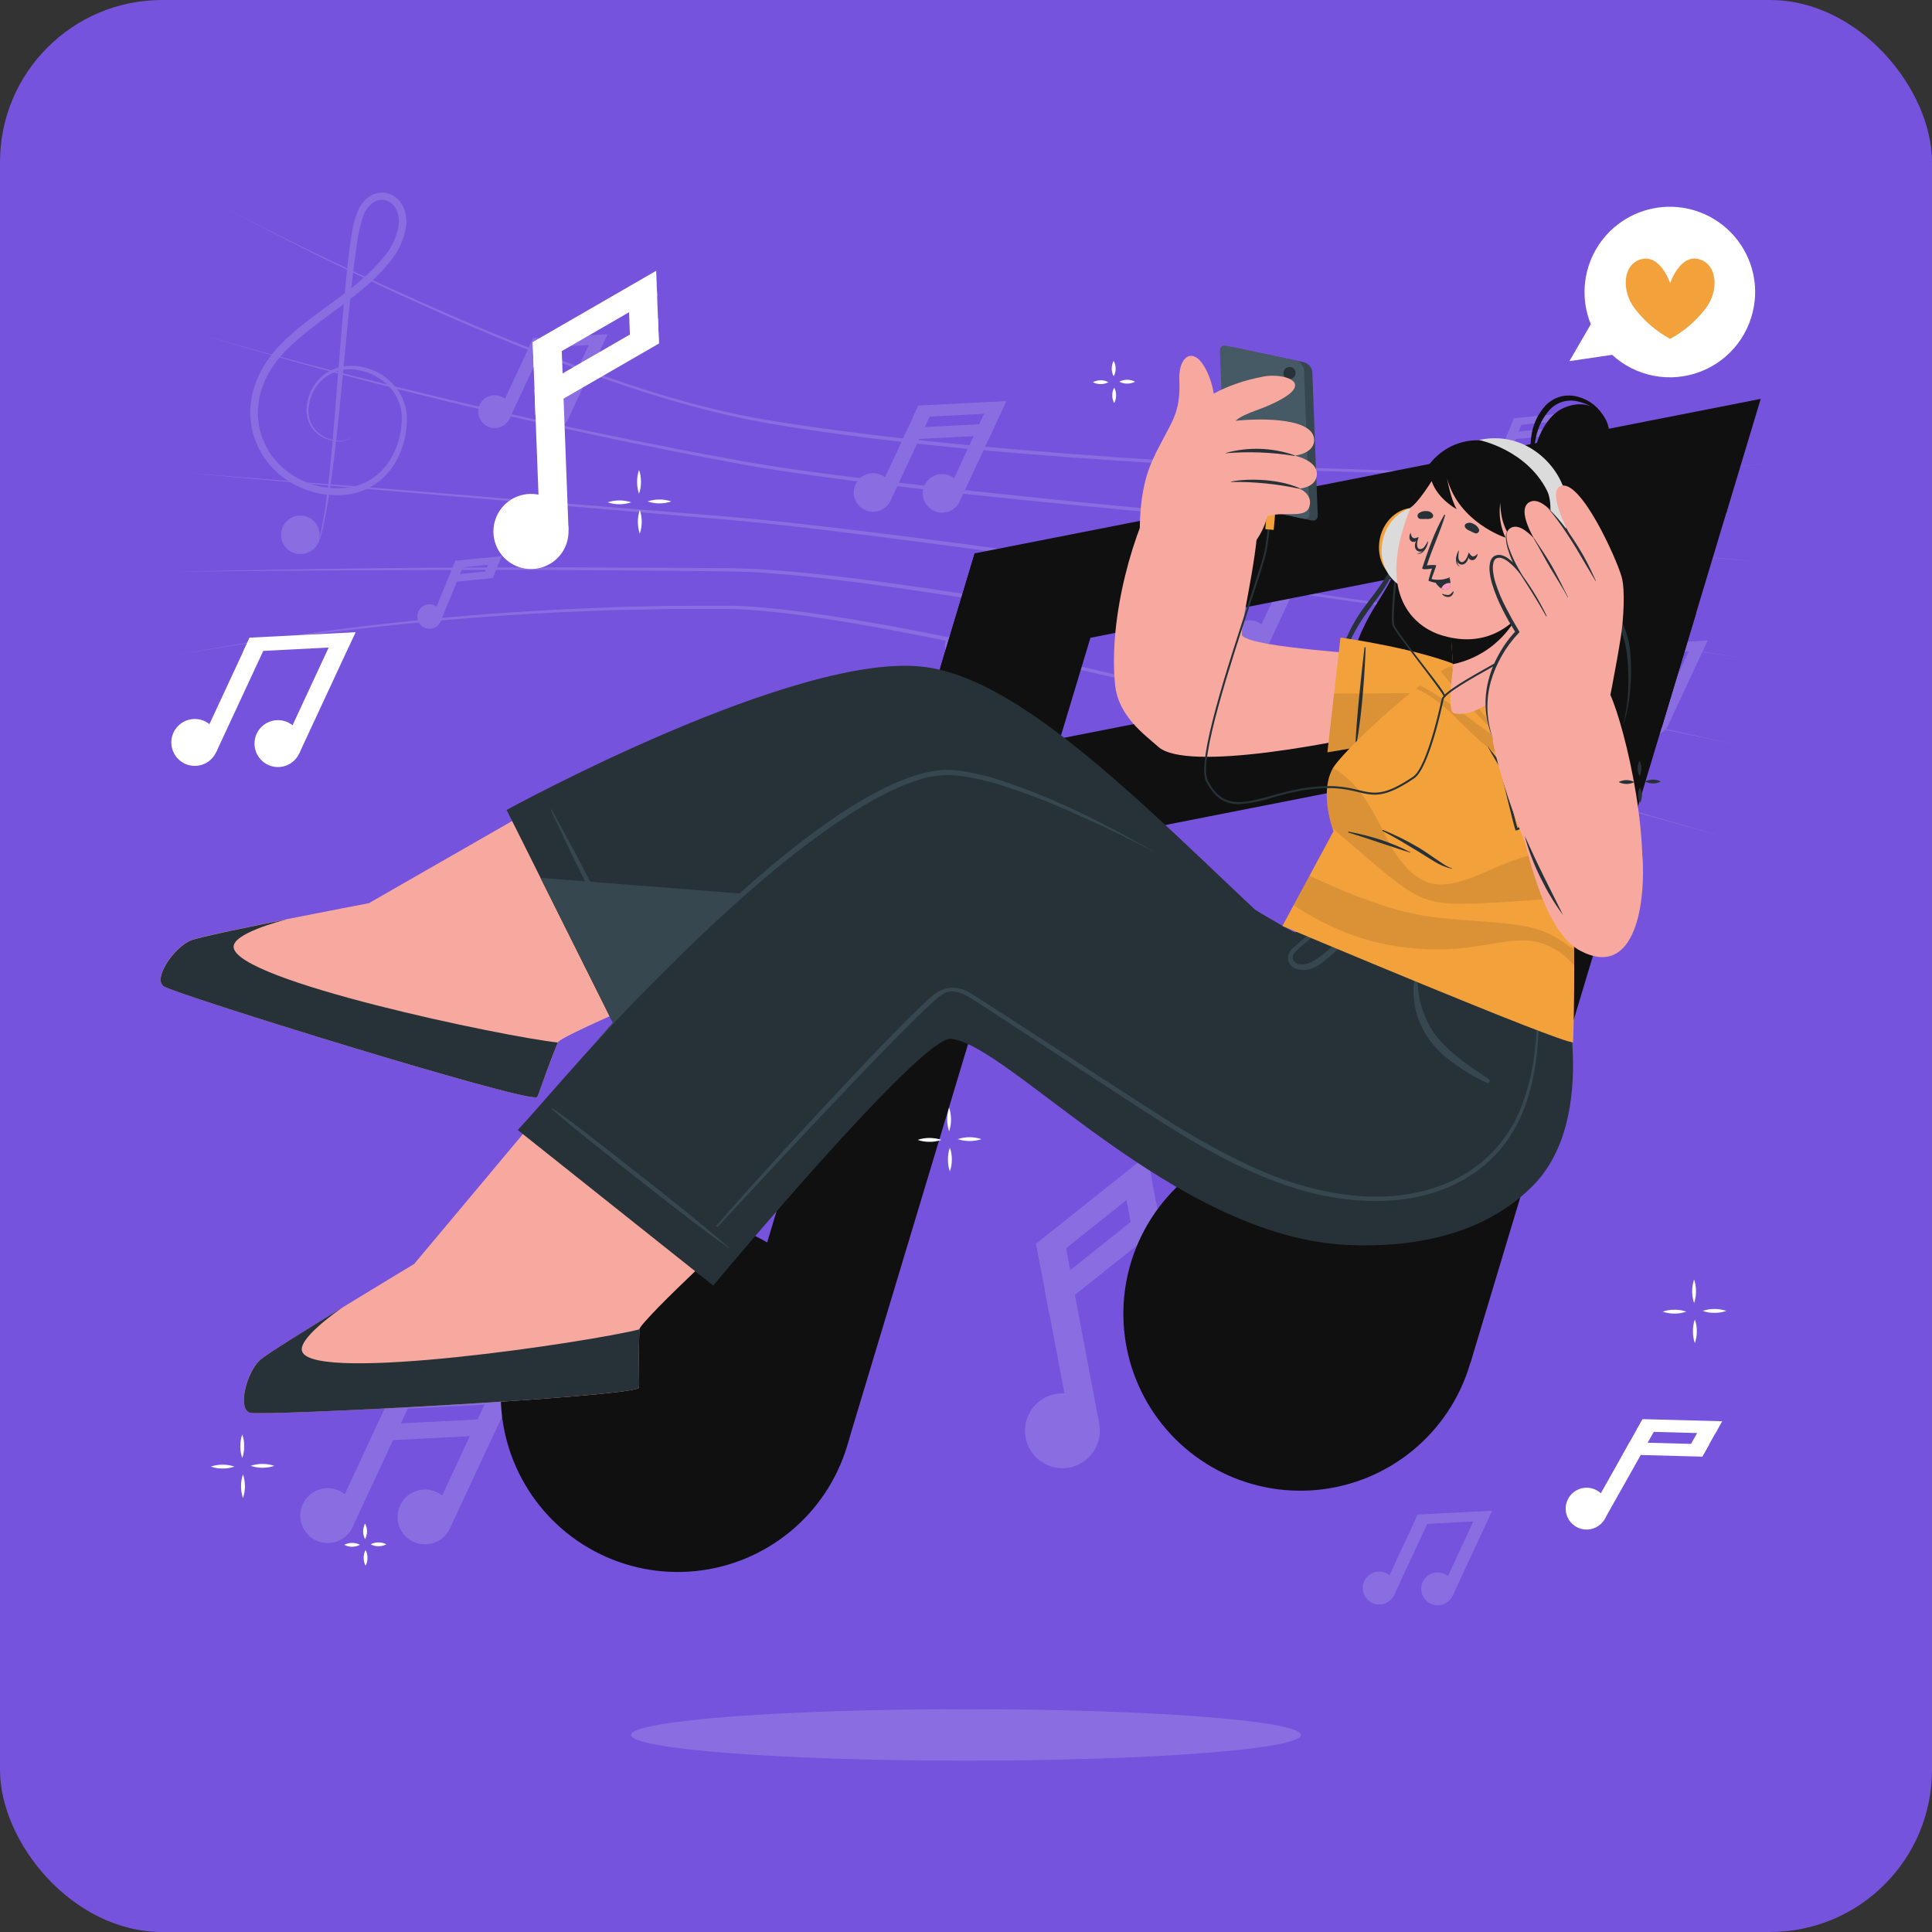 <svg width="298" height="298" viewBox="0 0 298 298" fill="none" xmlns="http://www.w3.org/2000/svg">
<rect x="0" y="0" width="298" height="298" fill="#333333" stroke="none"/>
<g clip-path="url(#clip0_0_536)">
<rect width="298" height="298" rx="25" fill="#7653DC"/>
<path d="M25.139 101.445C45.222 97.55 65.554 95.075 85.985 94.037C88.542 93.9 91.093 93.81 93.65 93.697C96.206 93.584 98.763 93.566 101.314 93.495C103.865 93.423 106.428 93.453 108.985 93.435C110.266 93.435 111.541 93.435 112.823 93.435C114.104 93.435 115.392 93.524 116.667 93.626C121.775 94.025 126.847 94.77 131.889 95.61C136.931 96.451 141.961 97.398 146.968 98.435C166.993 102.607 186.84 107.56 206.627 112.704C216.513 115.29 226.387 117.94 236.248 120.654C246.11 123.368 255.942 126.165 265.744 129.046C255.906 126.265 246.049 123.559 236.171 120.928C226.293 118.298 216.412 115.684 206.526 113.085C186.727 108.007 166.88 103.108 146.854 99.013C141.848 98.006 136.836 97.011 131.799 96.165C126.763 95.318 121.709 94.549 116.625 94.138C115.358 94.031 114.088 93.963 112.817 93.936C111.541 93.936 110.26 93.936 108.985 93.936C106.434 93.936 103.877 93.894 101.326 93.971C98.775 94.049 96.218 94.043 93.661 94.144C91.105 94.246 88.56 94.329 86.009 94.454C75.801 94.963 65.62 95.807 55.464 96.987C45.296 98.125 35.164 99.532 25.139 101.445Z" fill="#8A6DE1"/>
<path d="M26.772 88.208C36.904 87.952 47.036 87.785 57.168 87.654C67.3 87.523 77.432 87.517 87.564 87.517L102.768 87.57L110.367 87.624C111.637 87.624 112.9 87.624 114.17 87.678C115.439 87.731 116.709 87.755 117.972 87.85C123.038 88.184 128.104 88.738 133.111 89.388C138.117 90.038 143.159 90.741 148.166 91.534C168.185 94.698 188.098 98.471 207.992 102.363C217.925 104.326 227.859 106.336 237.792 108.395C247.725 110.453 257.633 112.582 267.515 114.784C257.581 112.698 247.648 110.661 237.715 108.675C227.781 106.688 217.848 104.713 207.915 102.75C188.02 98.936 168.072 95.217 148.07 92.124C143.07 91.343 138.057 90.604 133.039 89.942C128.021 89.281 122.985 88.715 117.942 88.363C116.679 88.262 115.421 88.22 114.158 88.178C112.894 88.136 111.625 88.136 110.361 88.113L102.762 88.029L87.564 87.928C77.432 87.892 67.3 87.904 57.168 87.964C47.036 87.993 36.904 88.059 26.772 88.208Z" fill="#8A6DE1"/>
<path d="M28.662 72.939L58.855 75.323L89.036 77.796L104.127 79.03C109.157 79.447 114.194 79.816 119.218 80.347C121.733 80.573 124.236 80.901 126.745 81.175C129.255 81.449 131.764 81.771 134.267 82.069C139.277 82.685 144.284 83.325 149.286 83.988C169.3 86.676 189.284 89.561 209.262 92.481L239.216 96.921L269.148 101.535L209.196 92.857C189.212 90.002 169.222 87.183 149.203 84.561C139.202 83.243 129.189 81.92 119.158 80.841C114.146 80.299 109.11 79.906 104.085 79.471L88.995 78.183L58.825 75.609L28.662 72.939Z" fill="#8A6DE1"/>
<path d="M31.29 51.685C40.999 54.534 50.791 57.091 60.607 59.523C70.423 61.954 80.275 64.29 90.175 66.365L97.601 67.902L105.045 69.368C107.524 69.863 110.016 70.292 112.501 70.763C114.986 71.234 117.478 71.657 119.975 72.033C129.97 73.534 140.03 74.637 150.085 75.734C170.2 77.915 190.35 79.763 210.507 81.533L240.748 84.084L271.001 86.569L240.724 84.37C230.64 83.575 220.556 82.759 210.471 81.92C190.309 80.222 170.152 78.434 150.025 76.318C144.991 75.785 139.963 75.207 134.94 74.583C129.916 73.987 124.898 73.308 119.897 72.533C117.394 72.152 114.897 71.711 112.412 71.234C109.926 70.757 107.435 70.322 104.956 69.815L97.517 68.325L90.085 66.752C70.328 62.479 50.66 57.538 31.29 51.685Z" fill="#8A6DE1"/>
<path d="M33.775 31.588C42.87 36.356 52.096 40.836 61.454 45.028C70.787 49.271 80.24 53.276 89.865 56.805C99.49 60.333 109.318 63.361 119.444 64.97C129.57 66.579 139.756 67.747 149.96 68.719C170.382 70.614 190.845 71.864 211.348 72.468C216.473 72.658 221.599 72.712 226.724 72.819L234.419 72.861H238.263L242.107 72.825C252.364 72.742 262.627 72.509 272.837 71.478C262.639 72.605 252.37 72.933 242.113 73.111L238.269 73.171H234.419H226.724C221.593 73.082 216.461 73.04 211.336 72.873C190.821 72.325 170.337 71.133 149.882 69.297C139.667 68.29 129.463 67.145 119.337 65.441C109.211 63.736 99.329 60.673 89.704 57.156C70.489 50.004 51.9 41.202 33.775 31.588Z" fill="#8A6DE1"/>
<path d="M137.354 77.236C137.103 77.767 136.701 78.212 136.198 78.515C135.695 78.819 135.114 78.966 134.527 78.94C133.94 78.914 133.374 78.716 132.9 78.369C132.426 78.022 132.065 77.543 131.863 76.992C131.66 76.441 131.625 75.842 131.761 75.27C131.898 74.699 132.2 74.181 132.63 73.781C133.06 73.381 133.599 73.117 134.179 73.022C134.758 72.928 135.353 73.006 135.888 73.248C136.248 73.411 136.572 73.644 136.842 73.934C137.111 74.224 137.32 74.564 137.456 74.935C137.593 75.306 137.654 75.701 137.636 76.096C137.619 76.49 137.523 76.878 137.354 77.236Z" fill="#8A6DE1"/>
<path d="M143.745 63.519L141.664 62.55L135.291 76.236L137.372 77.204L143.745 63.519Z" fill="#8A6DE1"/>
<path d="M148.005 77.379C147.753 77.91 147.35 78.354 146.846 78.657C146.342 78.959 145.76 79.106 145.173 79.079C144.587 79.051 144.021 78.851 143.547 78.503C143.074 78.155 142.714 77.675 142.512 77.123C142.311 76.571 142.277 75.972 142.416 75.401C142.554 74.83 142.858 74.312 143.29 73.913C143.721 73.514 144.261 73.252 144.841 73.159C145.421 73.067 146.016 73.147 146.55 73.391C146.91 73.555 147.233 73.789 147.501 74.079C147.769 74.369 147.976 74.71 148.112 75.081C148.247 75.452 148.307 75.846 148.289 76.24C148.27 76.635 148.174 77.022 148.005 77.379Z" fill="#8A6DE1"/>
<path d="M154.394 63.662L152.314 62.694L145.941 76.379L148.021 77.348L154.394 63.662Z" fill="#8A6DE1"/>
<path d="M154.382 63.694L140.805 64.38L141.657 62.55L155.234 61.865L154.382 63.694Z" fill="#8A6DE1"/>
<path d="M152.773 67.139L139.202 67.831L140.054 66.001L153.625 65.31L152.773 67.139Z" fill="#8A6DE1"/>
<path d="M54.385 235.557C54.032 236.316 53.462 236.953 52.747 237.388C52.032 237.823 51.203 238.036 50.367 238C49.531 237.965 48.724 237.682 48.049 237.187C47.373 236.693 46.859 236.009 46.573 235.223C46.286 234.437 46.239 233.583 46.437 232.77C46.635 231.956 47.071 231.22 47.687 230.654C48.304 230.089 49.075 229.718 49.902 229.591C50.729 229.463 51.576 229.583 52.335 229.937C53.349 230.413 54.135 231.271 54.519 232.324C54.903 233.377 54.855 234.539 54.385 235.557Z" fill="#8A6DE1"/>
<path d="M63.372 216.234L60.444 214.87L51.467 234.147L54.395 235.511L63.372 216.234Z" fill="#8A6DE1"/>
<path d="M69.392 235.76C69.039 236.519 68.469 237.156 67.754 237.591C67.039 238.026 66.211 238.239 65.374 238.203C64.538 238.167 63.731 237.884 63.056 237.39C62.38 236.895 61.867 236.212 61.58 235.425C61.293 234.639 61.246 233.785 61.444 232.972C61.643 232.159 62.078 231.423 62.695 230.857C63.312 230.291 64.082 229.921 64.909 229.793C65.737 229.666 66.583 229.786 67.342 230.139C68.359 230.613 69.146 231.471 69.531 232.525C69.915 233.579 69.865 234.742 69.392 235.76Z" fill="#8A6DE1"/>
<path d="M78.392 216.437L75.464 215.074L66.487 234.351L69.415 235.715L78.392 216.437Z" fill="#8A6DE1"/>
<path d="M78.374 216.479L59.248 217.451L60.452 214.87L79.578 213.898L78.374 216.479Z" fill="#8A6DE1"/>
<path d="M76.115 221.337L56.989 222.308L58.188 219.727L77.313 218.762L76.115 221.337Z" fill="#8A6DE1"/>
<path d="M248.276 111.81C248.064 112.265 247.722 112.647 247.293 112.908C246.864 113.169 246.368 113.297 245.866 113.276C245.364 113.255 244.88 113.085 244.475 112.789C244.07 112.493 243.761 112.083 243.589 111.611C243.416 111.14 243.388 110.628 243.506 110.14C243.625 109.652 243.885 109.21 244.255 108.87C244.624 108.531 245.086 108.308 245.583 108.231C246.079 108.153 246.587 108.225 247.042 108.436C247.652 108.721 248.124 109.236 248.356 109.868C248.587 110.5 248.558 111.198 248.276 111.81Z" fill="#8A6DE1"/>
<path d="M253.675 100.205L251.919 99.388L246.53 110.961L248.286 111.778L253.675 100.205Z" fill="#8A6DE1"/>
<path d="M257.281 111.935C257.069 112.39 256.727 112.772 256.297 113.033C255.868 113.293 255.371 113.421 254.87 113.399C254.368 113.377 253.884 113.207 253.479 112.91C253.074 112.613 252.766 112.203 252.594 111.731C252.422 111.259 252.394 110.746 252.514 110.259C252.633 109.771 252.895 109.329 253.265 108.99C253.635 108.651 254.098 108.429 254.594 108.353C255.091 108.276 255.598 108.349 256.054 108.561C256.664 108.846 257.136 109.361 257.366 109.994C257.596 110.626 257.566 111.325 257.281 111.935Z" fill="#8A6DE1"/>
<path d="M262.68 100.332L260.924 99.515L255.534 111.088L257.29 111.905L262.68 100.332Z" fill="#8A6DE1"/>
<path d="M262.675 100.36L251.196 100.939L251.917 99.395L263.396 98.811L262.675 100.36Z" fill="#8A6DE1"/>
<path d="M78.606 64.559C78.395 65.014 78.053 65.396 77.624 65.657C77.195 65.918 76.698 66.046 76.197 66.025C75.695 66.004 75.211 65.835 74.806 65.538C74.4 65.242 74.092 64.832 73.92 64.361C73.747 63.889 73.718 63.377 73.837 62.889C73.956 62.401 74.216 61.959 74.586 61.62C74.955 61.28 75.417 61.057 75.913 60.98C76.409 60.903 76.917 60.974 77.373 61.185C77.983 61.47 78.455 61.985 78.686 62.617C78.918 63.249 78.889 63.948 78.606 64.559Z" fill="#8A6DE1"/>
<path d="M84.002 52.963L82.246 52.145L76.856 63.718L78.612 64.536L84.002 52.963Z" fill="#8A6DE1"/>
<path d="M87.612 64.684C87.4 65.139 87.058 65.521 86.628 65.782C86.199 66.042 85.702 66.17 85.2 66.148C84.698 66.126 84.215 65.956 83.809 65.659C83.404 65.362 83.097 64.952 82.925 64.48C82.753 64.008 82.725 63.495 82.844 63.008C82.964 62.52 83.225 62.078 83.596 61.739C83.966 61.4 84.428 61.178 84.925 61.102C85.421 61.026 85.929 61.098 86.384 61.31C86.687 61.451 86.959 61.65 87.184 61.895C87.41 62.141 87.585 62.429 87.699 62.742C87.813 63.056 87.864 63.389 87.849 63.722C87.834 64.055 87.754 64.382 87.612 64.684Z" fill="#8A6DE1"/>
<path d="M93.014 53.084L91.258 52.267L85.869 63.84L87.625 64.657L93.014 53.084Z" fill="#8A6DE1"/>
<path d="M93.006 53.109L81.527 53.694L82.248 52.144L93.727 51.56L93.006 53.109Z" fill="#8A6DE1"/>
<path d="M215.037 246.023C214.825 246.478 214.482 246.86 214.053 247.121C213.624 247.381 213.127 247.509 212.625 247.487C212.123 247.465 211.639 247.295 211.234 246.998C210.829 246.701 210.521 246.291 210.35 245.819C210.178 245.347 210.15 244.835 210.269 244.347C210.389 243.859 210.65 243.417 211.02 243.078C211.391 242.739 211.853 242.517 212.35 242.441C212.846 242.365 213.354 242.437 213.809 242.65C214.112 242.79 214.384 242.989 214.609 243.234C214.835 243.48 215.01 243.768 215.124 244.081C215.238 244.395 215.289 244.727 215.274 245.061C215.259 245.394 215.178 245.721 215.037 246.023Z" fill="#8A6DE1"/>
<path d="M220.442 234.42L218.686 233.602L213.297 245.175L215.053 245.993L220.442 234.42Z" fill="#8A6DE1"/>
<path d="M224.048 246.148C223.835 246.602 223.492 246.984 223.063 247.243C222.634 247.503 222.137 247.63 221.635 247.607C221.134 247.584 220.651 247.414 220.246 247.117C219.842 246.82 219.534 246.409 219.363 245.938C219.192 245.466 219.164 244.954 219.283 244.467C219.403 243.979 219.664 243.538 220.034 243.199C220.404 242.86 220.866 242.638 221.362 242.561C221.858 242.485 222.366 242.557 222.821 242.769C223.123 242.91 223.395 243.109 223.621 243.355C223.847 243.601 224.022 243.89 224.136 244.204C224.25 244.518 224.301 244.851 224.286 245.184C224.271 245.518 224.19 245.846 224.048 246.148Z" fill="#8A6DE1"/>
<path d="M229.452 234.547L227.696 233.729L222.307 245.303L224.063 246.12L229.452 234.547Z" fill="#8A6DE1"/>
<path d="M229.442 234.568L217.963 235.152L218.684 233.608L230.163 233.024L229.442 234.568Z" fill="#8A6DE1"/>
<path d="M195.422 99.937C195.171 100.468 194.768 100.913 194.264 101.215C193.76 101.518 193.178 101.665 192.591 101.637C192.004 101.61 191.439 101.41 190.965 101.062C190.492 100.714 190.132 100.234 189.93 99.682C189.729 99.13 189.695 98.53 189.833 97.959C189.972 97.388 190.276 96.871 190.707 96.472C191.139 96.073 191.679 95.811 192.259 95.718C192.839 95.625 193.434 95.706 193.968 95.95C194.327 96.114 194.65 96.348 194.918 96.638C195.186 96.928 195.394 97.269 195.529 97.639C195.665 98.01 195.725 98.405 195.707 98.799C195.688 99.194 195.592 99.581 195.422 99.937Z" fill="#8A6DE1"/>
<path d="M201.812 86.225L199.732 85.257L193.359 98.942L195.44 99.911L201.812 86.225Z" fill="#8A6DE1"/>
<path d="M210.517 85.985L208.437 85.016L206.595 88.971L208.675 89.939L210.517 85.985Z" fill="#8A6DE1"/>
<path d="M210.269 86.515L198.879 87.088L199.732 85.258L211.121 84.686L210.269 86.515Z" fill="#8A6DE1"/>
<path d="M208.66 89.966L197.27 90.532L198.122 88.703L209.512 88.136L208.66 89.966Z" fill="#8A6DE1"/>
<path d="M169.544 219.614C169.756 220.736 169.631 221.896 169.184 222.947C168.737 223.998 167.989 224.893 167.033 225.518C166.078 226.144 164.958 226.472 163.816 226.462C162.674 226.451 161.561 226.102 160.617 225.459C159.674 224.816 158.942 223.908 158.514 222.849C158.087 221.79 157.983 220.628 158.215 219.51C158.448 218.392 159.007 217.368 159.821 216.568C160.636 215.767 161.67 215.226 162.791 215.013C164.297 214.729 165.854 215.053 167.12 215.916C168.386 216.779 169.258 218.109 169.544 219.614Z" fill="#8A6DE1"/>
<path d="M164.144 191.008L159.811 191.828L165.211 220.353L169.544 219.532L164.144 191.008Z" fill="#8A6DE1"/>
<path d="M177.451 180.906L173.118 181.726L174.677 189.971L179.011 189.151L177.451 180.906Z" fill="#8A6DE1"/>
<path d="M177.674 181.989L160.521 195.655L159.8 191.84L176.952 178.174L177.674 181.989Z" fill="#8A6DE1"/>
<path d="M179.032 189.176L161.88 202.843L161.158 199.028L178.311 185.362L179.032 189.176Z" fill="#8A6DE1"/>
<path d="M231.248 73.832C231.107 74.177 230.867 74.473 230.558 74.681C230.25 74.89 229.886 75.002 229.514 75.004C229.141 75.005 228.776 74.897 228.466 74.691C228.155 74.486 227.912 74.193 227.768 73.85C227.624 73.506 227.585 73.127 227.656 72.762C227.726 72.396 227.904 72.06 228.166 71.795C228.428 71.53 228.763 71.349 229.128 71.275C229.493 71.201 229.872 71.236 230.217 71.377C230.678 71.567 231.046 71.932 231.239 72.392C231.432 72.852 231.435 73.37 231.248 73.832Z" fill="#8A6DE1"/>
<path d="M234.852 65.067L233.524 64.522L229.928 73.283L231.257 73.828L234.852 65.067Z" fill="#8A6DE1"/>
<path d="M240.306 64.658L238.977 64.113L237.938 66.644L239.267 67.189L240.306 64.658Z" fill="#8A6DE1"/>
<path d="M240.176 64.988L233.054 65.673L233.537 64.505L240.659 63.814L240.176 64.988Z" fill="#8A6DE1"/>
<path d="M239.27 67.193L232.148 67.884L232.631 66.71L239.753 66.025L239.27 67.193Z" fill="#8A6DE1"/>
<path d="M67.986 95.807C67.844 96.152 67.604 96.447 67.295 96.655C66.986 96.863 66.622 96.975 66.249 96.976C65.876 96.977 65.512 96.868 65.201 96.662C64.891 96.456 64.649 96.162 64.505 95.818C64.362 95.475 64.323 95.096 64.395 94.73C64.467 94.364 64.645 94.028 64.908 93.764C65.171 93.5 65.507 93.32 65.872 93.246C66.237 93.173 66.616 93.21 66.961 93.352C67.422 93.541 67.789 93.907 67.981 94.367C68.173 94.828 68.175 95.345 67.986 95.807Z" fill="#8A6DE1"/>
<path d="M71.579 87.026L70.25 86.48L66.654 95.242L67.983 95.787L71.579 87.026Z" fill="#8A6DE1"/>
<path d="M77.032 86.621L75.703 86.076L74.665 88.606L75.994 89.152L77.032 86.621Z" fill="#8A6DE1"/>
<path d="M76.902 86.962L69.78 87.648L70.262 86.48L77.385 85.788L76.902 86.962Z" fill="#8A6DE1"/>
<path d="M75.996 89.168L68.874 89.859L69.351 88.685L76.473 87.999L75.996 89.168Z" fill="#8A6DE1"/>
<path d="M149.358 100.331C149.216 100.675 148.975 100.969 148.666 101.177C148.357 101.384 147.994 101.496 147.622 101.497C147.25 101.498 146.885 101.389 146.575 101.183C146.265 100.977 146.023 100.684 145.879 100.341C145.735 99.998 145.696 99.62 145.767 99.254C145.838 98.889 146.016 98.553 146.278 98.288C146.54 98.024 146.874 97.843 147.239 97.768C147.603 97.694 147.982 97.729 148.327 97.869C148.556 97.963 148.765 98.101 148.941 98.275C149.117 98.45 149.257 98.657 149.353 98.886C149.449 99.114 149.499 99.36 149.5 99.608C149.5 99.856 149.452 100.101 149.358 100.331Z" fill="#8A6DE1"/>
<path d="M152.944 91.554L151.615 91.008L148.02 99.77L149.349 100.315L152.944 91.554Z" fill="#8A6DE1"/>
<path d="M158.397 91.151L157.068 90.606L156.03 93.137L157.359 93.682L158.397 91.151Z" fill="#8A6DE1"/>
<path d="M158.268 91.48L151.146 92.171L151.628 91.003L158.751 90.312L158.268 91.48Z" fill="#8A6DE1"/>
<path d="M157.362 93.691L150.24 94.382L150.722 93.208L157.845 92.517L157.362 93.691Z" fill="#8A6DE1"/>
<path d="M54.361 67.259C54.034 67.578 53.637 67.816 53.201 67.955C52.766 68.093 52.303 68.129 51.852 68.057C50.941 67.981 50.064 67.671 49.307 67.157C48.539 66.639 47.945 65.902 47.602 65.041C47.275 64.171 47.191 63.227 47.358 62.312C47.635 60.46 48.631 58.792 50.13 57.669C51.7 56.604 53.626 56.196 55.493 56.531C57.347 56.822 59.062 57.687 60.399 59.004C61.757 60.337 62.59 62.114 62.747 64.01C62.838 65.873 62.539 67.735 61.871 69.476C61.223 71.245 60.136 72.82 58.712 74.053C57.249 75.276 55.466 76.052 53.574 76.288C51.709 76.506 49.819 76.343 48.018 75.811C46.218 75.278 44.543 74.386 43.097 73.189C41.652 71.972 40.496 70.449 39.712 68.731C38.928 67.007 38.551 65.127 38.609 63.236C38.682 61.354 39.143 59.508 39.962 57.812C40.777 56.135 41.855 54.6 43.156 53.264C44.433 51.954 45.803 50.739 47.257 49.629C50.118 47.406 53.121 45.457 55.797 43.115C57.136 41.981 58.356 40.715 59.439 39.336C60.508 38.011 61.214 36.432 61.489 34.753C61.593 33.959 61.482 33.152 61.167 32.416C61.02 32.073 60.804 31.764 60.532 31.508C60.261 31.251 59.939 31.053 59.588 30.926C59.239 30.817 58.87 30.791 58.51 30.851C58.149 30.911 57.808 31.056 57.514 31.272C56.875 31.753 56.38 32.401 56.084 33.144C55.525 34.803 55.147 36.517 54.957 38.257C54.701 40.045 54.486 41.803 54.284 43.586C53.497 50.737 52.913 57.889 52.174 65.041C51.786 68.618 51.375 72.194 50.845 75.769C50.577 77.558 50.249 79.346 49.885 81.086C49.705 81.97 49.455 82.839 49.14 83.684C48.941 84.092 48.663 84.457 48.323 84.756C47.982 85.056 47.585 85.285 47.156 85.431C47.574 85.273 47.957 85.034 48.283 84.727C48.608 84.42 48.869 84.051 49.051 83.643C49.334 82.792 49.551 81.922 49.7 81.038C50.04 79.25 50.296 77.504 50.511 75.722C50.946 72.146 51.262 68.57 51.554 64.994C52.15 57.842 52.651 50.69 53.342 43.496C53.515 41.708 53.7 39.92 53.938 38.132C54.057 37.238 54.2 36.344 54.367 35.444C54.518 34.518 54.768 33.611 55.112 32.738C55.474 31.793 56.094 30.967 56.9 30.354C57.334 30.039 57.837 29.829 58.367 29.742C58.896 29.655 59.439 29.694 59.952 29.854C60.451 30.027 60.91 30.301 61.3 30.659C61.689 31.017 62.001 31.451 62.216 31.934C62.624 32.854 62.773 33.868 62.645 34.866C62.367 36.757 61.591 38.54 60.399 40.033C59.279 41.486 58.012 42.82 56.62 44.015C53.878 46.399 50.869 48.425 48.061 50.612C45.254 52.8 42.531 55.19 41.041 58.319C40.286 59.866 39.855 61.551 39.777 63.271C39.718 64.985 40.052 66.69 40.755 68.254C41.46 69.823 42.509 71.214 43.824 72.325C45.142 73.438 46.676 74.268 48.33 74.762C49.986 75.259 51.724 75.421 53.443 75.239C55.146 75.06 56.761 74.391 58.092 73.314C60.75 71.15 62.062 67.497 61.972 64.076C61.852 62.352 61.118 60.728 59.904 59.499C58.678 58.26 57.101 57.428 55.386 57.115C54.532 56.916 53.646 56.896 52.784 57.057C51.922 57.219 51.103 57.557 50.379 58.051C49.655 58.545 49.041 59.184 48.576 59.928C48.112 60.672 47.806 61.504 47.68 62.371C47.501 63.236 47.562 64.133 47.859 64.964C48.165 65.79 48.713 66.505 49.432 67.014C50.155 67.53 50.999 67.851 51.882 67.944C52.32 68.028 52.772 68.01 53.202 67.891C53.632 67.772 54.028 67.556 54.361 67.259Z" fill="#8A6DE1"/>
<path d="M48.872 84.036C48.568 84.538 48.122 84.94 47.591 85.189C47.059 85.439 46.466 85.526 45.885 85.44C45.304 85.354 44.762 85.098 44.326 84.704C43.89 84.311 43.58 83.797 43.435 83.228C43.29 82.659 43.317 82.06 43.511 81.506C43.706 80.951 44.059 80.467 44.528 80.114C44.997 79.76 45.56 79.553 46.146 79.518C46.732 79.483 47.316 79.622 47.823 79.918C48.165 80.117 48.464 80.382 48.702 80.698C48.94 81.013 49.113 81.374 49.211 81.757C49.308 82.14 49.329 82.539 49.27 82.93C49.212 83.322 49.077 83.698 48.872 84.036Z" fill="#8A6DE1"/>
<path d="M200.667 267.604C200.667 269.797 177.536 271.573 149 271.573C120.464 271.573 97.333 269.785 97.333 267.604C97.333 265.423 120.464 263.629 149 263.629C177.536 263.629 200.667 265.423 200.667 267.604Z" fill="#8A6DE1"/>
<path d="M130.661 223.053C129.104 228.221 126.049 232.81 121.884 236.242C117.718 239.674 112.629 241.794 107.259 242.333C101.889 242.872 96.479 241.808 91.714 239.273C86.949 236.738 83.043 232.848 80.489 228.093C77.935 223.338 76.848 217.933 77.366 212.561C77.883 207.189 79.983 202.091 83.397 197.911C86.812 193.732 91.39 190.659 96.551 189.081C101.712 187.503 107.225 187.49 112.394 189.045C115.827 190.078 119.022 191.777 121.798 194.045C124.574 196.314 126.876 199.107 128.573 202.265C130.269 205.423 131.327 208.884 131.685 212.451C132.043 216.018 131.695 219.621 130.661 223.053Z" fill="#101010"/>
<path d="M170.299 91.376L150.337 85.364L110.768 216.752L130.731 222.764L170.299 91.376Z" fill="#101010"/>
<path d="M226.706 210.507C225.15 215.677 222.095 220.269 217.929 223.702C213.763 227.136 208.672 229.257 203.3 229.797C197.928 230.337 192.517 229.272 187.751 226.737C182.984 224.202 179.076 220.31 176.522 215.554C173.967 210.798 172.88 205.391 173.398 200.017C173.916 194.643 176.016 189.544 179.433 185.364C182.849 181.183 187.428 178.11 192.591 176.532C197.754 174.954 203.27 174.943 208.439 176.499C211.872 177.532 215.068 179.231 217.844 181.5C220.62 183.768 222.922 186.561 224.618 189.719C226.315 192.877 227.372 196.338 227.73 199.905C228.089 203.472 227.741 207.075 226.706 210.507Z" fill="#101010"/>
<path d="M266.36 78.807L246.397 72.798L206.851 204.193L226.815 210.202L266.36 78.807Z" fill="#101010"/>
<path d="M266.293 79.089L145.054 102.923L150.341 85.353L271.579 61.525L266.293 79.089Z" fill="#101010"/>
<path d="M256.322 112.197L135.089 136.031L140.376 118.467L261.608 94.633L256.322 112.197Z" fill="#101010"/>
<path d="M33.322 116.047C33.019 116.696 32.53 117.24 31.918 117.611C31.305 117.981 30.596 118.162 29.881 118.129C29.166 118.097 28.476 117.853 27.899 117.428C27.323 117.004 26.885 116.418 26.642 115.744C26.399 115.071 26.361 114.34 26.533 113.645C26.706 112.95 27.08 112.322 27.61 111.84C28.14 111.358 28.8 111.044 29.509 110.938C30.217 110.832 30.94 110.938 31.588 111.243C32.453 111.653 33.12 112.388 33.445 113.288C33.77 114.188 33.726 115.18 33.322 116.047Z" fill="white"/>
<path d="M41.014 99.519L38.507 98.353L30.839 114.848L33.347 116.014L41.014 99.519Z" fill="white"/>
<path d="M46.154 116.22C45.853 116.869 45.365 117.414 44.754 117.786C44.142 118.158 43.434 118.34 42.719 118.31C42.004 118.279 41.314 118.037 40.737 117.614C40.159 117.192 39.72 116.607 39.475 115.935C39.23 115.263 39.189 114.533 39.359 113.837C39.529 113.142 39.901 112.513 40.428 112.029C40.956 111.545 41.615 111.229 42.322 111.12C43.029 111.011 43.753 111.114 44.402 111.416C45.271 111.821 45.944 112.555 46.272 113.455C46.601 114.356 46.558 115.351 46.154 116.22Z" fill="white"/>
<path d="M53.836 99.688L51.328 98.522L43.658 115.016L46.166 116.182L53.836 99.688Z" fill="white"/>
<path d="M53.831 99.717L37.476 100.557L38.502 98.358L54.856 97.517L53.831 99.717Z" fill="white"/>
<path d="M87.689 81.759C87.732 82.904 87.435 84.036 86.834 85.012C86.234 85.987 85.358 86.763 84.316 87.241C83.275 87.719 82.115 87.877 80.984 87.696C79.853 87.515 78.801 87.002 77.961 86.223C77.121 85.444 76.531 84.433 76.265 83.319C75.999 82.204 76.07 81.036 76.469 79.962C76.867 78.888 77.575 77.956 78.503 77.284C79.431 76.612 80.537 76.23 81.682 76.187C82.442 76.157 83.201 76.278 83.915 76.542C84.629 76.806 85.284 77.209 85.842 77.727C86.4 78.244 86.85 78.867 87.167 79.559C87.484 80.251 87.662 80.999 87.689 81.759Z" fill="white"/>
<path d="M86.588 52.592L82.168 52.759L83.271 81.853L87.69 81.685L86.588 52.592Z" fill="white"/>
<path d="M101.316 44.533L96.897 44.7L97.215 53.11L101.634 52.942L101.316 44.533Z" fill="white"/>
<path d="M101.362 45.66L82.314 56.656L82.165 52.764L101.213 41.768L101.362 45.66Z" fill="white"/>
<path d="M101.636 52.99L82.588 63.987L82.445 60.095L101.487 49.099L101.636 52.99Z" fill="white"/>
<path d="M247.537 234.288C247.222 234.844 246.75 235.294 246.18 235.582C245.61 235.87 244.968 235.982 244.334 235.905C243.7 235.827 243.103 235.564 242.618 235.148C242.134 234.731 241.784 234.181 241.613 233.566C241.441 232.95 241.456 232.298 241.655 231.691C241.854 231.084 242.229 230.55 242.731 230.156C243.234 229.762 243.842 229.526 244.479 229.477C245.115 229.429 245.752 229.57 246.309 229.883C246.68 230.091 247.006 230.37 247.268 230.704C247.531 231.038 247.724 231.421 247.838 231.83C247.953 232.239 247.985 232.667 247.933 233.089C247.881 233.511 247.746 233.918 247.537 234.288Z" fill="white"/>
<path d="M255.507 220.107L253.357 218.896L245.387 233.047L247.537 234.258L255.507 220.107Z" fill="white"/>
<path d="M264.871 220.569L262.721 219.358L260.417 223.45L262.567 224.661L264.871 220.569Z" fill="white"/>
<path d="M264.576 221.116L252.311 220.782L253.377 218.893L265.643 219.221L264.576 221.116Z" fill="white"/>
<path d="M262.568 224.68L250.302 224.352L251.369 222.457L263.635 222.791L262.568 224.68Z" fill="white"/>
<path d="M25.235 152.117C26.909 153.309 80.359 169.902 82.79 169.246C83.058 169.169 83.619 166.767 86.033 160.801C86.146 160.515 87.683 159.692 90.032 158.584C98.853 154.412 119.188 146.068 119.188 146.068L98.328 115.552L65.441 134.41L56.888 139.315C56.888 139.315 32.041 144.029 29.442 145.031C26.844 146.032 23.56 150.919 25.235 152.117Z" fill="#F7A9A0"/>
<path d="M25.235 152.123C26.909 153.315 80.359 169.902 82.79 169.246C83.058 169.169 83.619 166.767 86.033 160.801C77.987 159.949 36.195 151.265 36.034 146.056C35.974 144 43.019 142.116 44.289 141.794C37.733 143.1 30.765 144.542 29.46 145.049C26.874 146.062 23.56 150.919 25.235 152.123Z" fill="#263238"/>
<path d="M78.141 124.928L81.062 130.768L95.616 159.919C95.616 159.919 129.648 146.622 139.839 141.967C140.167 141.818 167.059 173.811 190.017 184.641C207.611 192.943 222.028 189.26 233.799 173.913L206.764 152.367C184.438 133.015 160.825 105.337 142.808 102.899C123.235 100.205 78.141 124.928 78.141 124.928Z" fill="#263238"/>
<path d="M85.127 124.91C88.178 130.637 87.38 128.951 90.371 134.714C91.838 137.533 99.234 151.694 100.164 154.549C100.164 154.614 100.086 154.662 100.051 154.608C98.263 152.171 91.2 137.855 89.787 135.012C86.903 129.195 87.791 130.84 84.966 124.987C84.96 124.977 84.957 124.965 84.955 124.953C84.954 124.941 84.956 124.929 84.959 124.917C84.963 124.906 84.969 124.895 84.977 124.886C84.985 124.877 84.995 124.869 85.006 124.864C85.016 124.859 85.028 124.856 85.04 124.855C85.052 124.855 85.065 124.857 85.076 124.861C85.087 124.865 85.098 124.872 85.106 124.88C85.115 124.888 85.122 124.899 85.127 124.91Z" fill="#37474F"/>
<path d="M83.374 135.405L95.61 159.919C95.61 159.919 129.654 146.628 139.839 141.967C140.167 141.818 167.059 173.811 190.011 184.641C207.611 192.943 222.034 189.26 233.793 173.913L206.764 152.361C203.784 149.799 200.804 147.093 197.824 144.321C169.705 142.176 108.079 137.348 83.374 135.405Z" fill="#37474F"/>
<path d="M38.573 217.91C40.558 218.458 96.445 215.526 98.501 214.095C98.721 213.928 98.418 211.479 98.62 205.048C98.62 204.744 99.812 203.439 101.6 201.585C108.442 194.63 124.653 179.783 124.653 179.783L94.543 158.327L70.209 187.406L63.873 194.964C63.873 194.964 42.185 208.004 40.093 209.792C38.001 211.58 36.583 217.355 38.573 217.91Z" fill="#F7A9A0"/>
<path d="M38.567 217.91C40.558 218.458 96.445 215.526 98.501 214.095C98.721 213.928 98.417 211.479 98.626 205.048C90.783 207.027 48.562 213.344 46.613 208.487C45.844 206.58 51.804 202.378 52.883 201.639C47.161 205.131 41.124 208.886 40.093 209.792C38.019 211.657 36.588 217.355 38.567 217.91Z" fill="#263238"/>
<path d="M240.826 150.383C240.826 150.383 247.078 172.333 236.32 183.014C228.572 190.708 217.588 192.46 207.891 192.031C181.101 190.839 155.616 161.081 146.664 160.229C142.069 159.794 110.01 198.295 110.01 198.295L79.864 174.3C86.277 167.536 123.968 121.256 145.054 119.206C159.484 117.805 198.987 144.238 199.833 143.809C201.222 143.094 207.325 139.398 207.325 139.398L240.826 150.383Z" fill="#263238"/>
<path d="M85.186 170.933C88.911 173.502 92.44 176.35 95.998 179.122C99.556 181.893 103.066 184.671 106.547 187.502C108.526 189.111 110.492 190.726 112.406 192.401C112.453 192.442 112.406 192.508 112.34 192.472C108.651 189.85 105.087 187.067 101.523 184.289C97.959 181.512 94.454 178.74 90.962 175.945C88.989 174.342 86.986 172.745 85.097 171.052C85.037 170.975 85.115 170.885 85.186 170.933Z" fill="#37474F"/>
<path d="M218.595 149.054C218.631 148.928 218.821 149 218.803 149.119C218.336 152.546 219.091 156.028 220.937 158.953C223.053 162.195 226.534 164.317 229.657 166.481C229.961 166.683 229.657 167.154 229.323 167.011C227.349 166.095 225.481 164.968 223.75 163.65C222.154 162.496 220.81 161.03 219.799 159.341C218.895 157.804 218.321 156.095 218.113 154.324C217.906 152.553 218.07 150.758 218.595 149.054Z" fill="#37474F"/>
<path d="M199.565 146.103C200.316 145.424 201.12 144.792 201.895 144.137C203.731 142.587 205.578 141.031 207.474 139.559C207.658 139.422 207.909 139.708 207.742 139.863C206.425 141.085 205.048 142.247 203.695 143.439C203 144.043 202.3 144.639 201.597 145.227C200.886 145.759 200.227 146.358 199.63 147.015C199.082 147.719 199.511 148.481 200.304 148.708C201.016 148.852 201.757 148.716 202.372 148.327C203.802 147.582 205.03 146.372 206.282 145.347C207.05 144.751 207.813 144.155 208.588 143.523C209.363 142.891 210.275 142.295 211.097 141.663C211.151 141.622 211.222 141.705 211.175 141.747C210.43 142.474 209.72 143.243 208.97 143.964C208.219 144.685 207.468 145.4 206.705 146.109C205.942 146.819 205.239 147.427 204.482 148.052C203.846 148.616 203.121 149.069 202.336 149.393C201.067 149.876 199.034 149.673 198.677 148.07C198.636 147.693 198.698 147.312 198.854 146.966C199.01 146.621 199.255 146.323 199.565 146.103Z" fill="#37474F"/>
<path d="M110.546 188.992C118.258 180.087 139.255 157.29 144.125 153.345C144.618 152.955 145.187 152.671 145.795 152.51C146.403 152.349 147.037 152.315 147.659 152.409C149.03 152.606 150.204 153.5 151.342 154.233L155.413 156.855L163.757 162.261C168.984 165.64 174.181 169.061 179.45 172.393C184.105 175.422 188.982 178.096 194.04 180.391C203.766 184.623 215.74 186.769 225.479 181.363C229.89 178.855 233.24 174.831 234.907 170.039C236.66 165.271 237.089 160.074 237.166 155.008C237.166 153.78 237.166 152.554 237.166 151.33C237.166 151.265 237.262 151.259 237.262 151.33C237.709 160.831 237.262 171.934 229.871 178.925C222.016 186.351 209.947 186.363 200.178 183.413C189.236 180.105 179.676 173.412 170.176 167.261L153.583 156.45C152.242 155.58 150.919 154.662 149.548 153.845C148.177 153.029 146.598 152.463 145.215 153.458C140.614 156.766 111.786 188.086 110.767 189.176C110.641 189.307 110.427 189.129 110.546 188.992Z" fill="#37474F"/>
<path d="M178.419 131.621C170.825 127.234 162.958 123.223 154.579 120.44C152.477 119.727 150.315 119.21 148.118 118.896C147.003 118.734 145.871 118.712 144.75 118.83C143.637 118.961 142.538 119.192 141.467 119.522C137.193 120.839 133.331 123.098 129.636 125.482C125.986 127.944 122.471 130.6 119.105 133.438C115.737 136.269 112.453 139.196 109.3 142.253C102.972 148.348 96.962 154.766 91.295 161.48C94.275 158.25 97.255 155.043 100.348 151.944C103.442 148.845 106.547 145.74 109.753 142.754C116.178 136.794 122.818 131.037 130.113 126.215C133.748 123.831 137.563 121.596 141.693 120.297C143.731 119.613 145.896 119.397 148.028 119.665C150.182 119.968 152.307 120.446 154.382 121.095C158.555 122.425 162.64 124.017 166.612 125.863C170.617 127.604 174.545 129.558 178.419 131.621Z" fill="#37474F"/>
<path d="M207.146 110.171C207.136 110.268 207.162 110.366 207.219 110.446C207.276 110.526 207.36 110.583 207.456 110.606L209.047 110.713C210.537 106.726 212.128 103.561 211.705 104.795C211.064 106.741 210.697 108.767 210.614 110.814C211.318 110.856 212.945 110.933 213.761 110.969C215.114 103.96 216.783 98.757 216.664 100.36C216.157 106.833 216.485 108.913 216.866 111.13C224.465 111.494 234.431 111.851 241.642 111.947C242.536 108.067 243.329 103.871 243.43 104.163C244.378 106.356 244.592 109.527 244.575 111.976C246.875 111.976 248.711 111.976 249.831 111.875C249.831 111.875 250.427 108.615 250.511 107.542C250.762 104.802 250.535 102.039 249.837 99.377C249.116 96.665 247.835 94.263 246.619 91.808C246.613 91.788 246.602 91.77 246.589 91.754C245.787 90.144 245.17 88.449 244.747 86.7C244.749 86.686 244.749 86.672 244.747 86.658C244.463 85.382 244.285 84.084 244.217 82.778C243.961 78.01 241.505 73.838 237.321 72.599C229.508 64.612 221.503 67.992 219 74.136C218.762 74.732 218.523 75.418 218.297 76.169C217.439 78.934 216.652 82.528 215.913 85.299C215.913 85.299 215.913 85.299 215.913 85.329C215.646 86.417 215.314 87.488 214.918 88.536C212.838 93.572 208.213 96.409 207.146 110.171Z" fill="#101010"/>
<path d="M239.139 73.904C240.493 74.602 241.644 75.638 242.48 76.912C243.315 78.186 243.807 79.655 243.907 81.175C244.122 83.213 244.217 85.198 244.92 87.135C245.69 89.02 246.73 90.783 248.008 92.368C249.921 94.943 251.238 97.511 251.488 100.945C251.738 104.377 251.518 108.532 250.368 111.786H250.338C251.286 108.49 251.381 103.93 250.886 100.462C250.344 96.671 248.377 94.293 246.369 91.415C244.748 89.127 243.752 86.456 243.478 83.666C243.299 81.944 243.353 80.144 242.727 78.517C241.982 76.58 240.456 75.346 238.942 74.25C238.907 74.219 238.883 74.177 238.875 74.131C238.867 74.084 238.875 74.037 238.898 73.996C238.922 73.955 238.958 73.924 239.002 73.907C239.046 73.89 239.094 73.889 239.139 73.904Z" fill="#263238"/>
<path d="M210.215 93.93C212.206 91.212 214.268 88.899 215.466 85.526C216.551 82.457 217.2 79.214 218.303 76.151C218.303 76.141 218.307 76.132 218.313 76.126C218.32 76.119 218.329 76.115 218.339 76.115C218.348 76.115 218.357 76.119 218.364 76.126C218.371 76.132 218.374 76.141 218.374 76.151C216.658 81.592 216.253 87.082 212.897 91.647C211.073 94.138 209.25 96.415 208.028 99.395C206.78 102.532 206.102 105.866 206.025 109.241C206.025 109.36 205.876 109.354 205.864 109.241C205.484 103.786 207.023 98.369 210.215 93.93Z" fill="#263238"/>
<path d="M236.862 72.408C237.285 73.6 243.853 74.792 247.03 70.483C250.207 66.174 246.684 60.613 241.273 62.884C237.852 64.32 235.956 69.911 236.862 72.408Z" fill="#101010"/>
<path d="M247.483 64.439C246.421 63.146 244.949 62.252 243.311 61.907C242.554 61.726 241.762 61.749 241.016 61.972C240.27 62.195 239.596 62.61 239.062 63.176C237.972 64.379 237.23 65.856 236.916 67.449C236.732 68.26 236.622 69.086 236.588 69.917C236.516 70.755 236.601 71.6 236.838 72.408C236.424 71.643 236.182 70.797 236.129 69.929C236.047 69.059 236.069 68.183 236.195 67.318C236.415 65.54 237.181 63.874 238.388 62.55C239.041 61.876 239.865 61.392 240.772 61.15C241.671 60.936 242.61 60.963 243.496 61.227C244.343 61.465 245.134 61.872 245.819 62.424C246.504 62.977 247.07 63.662 247.483 64.439Z" fill="#101010"/>
<path d="M220.139 111.208C205.942 114.891 182.984 119.051 178.663 115.195C176.607 113.353 172.536 110.516 172.012 105.736C170.873 95.312 174.944 81.116 179.068 74.631C180.534 72.325 194.123 76.878 194.064 79.798C193.932 86.641 191 97.619 191.632 98.114C193.968 99.955 209.22 100.664 219.382 101.815C232.13 103.263 226.605 109.527 220.139 111.208Z" fill="#F7A9A0"/>
<path d="M204.744 116.041L206.758 98.34C206.758 98.34 219.107 100.015 225.955 103.108C232.804 106.201 230.127 109.849 223.16 112.048C216.193 114.247 204.744 116.041 204.744 116.041Z" fill="#F3A13B"/>
<path d="M210.638 99.878C210.567 102.643 210.138 110.129 209.19 114.962H209.065C209.214 110.826 210.138 102.619 210.465 99.878C210.471 99.812 210.644 99.824 210.638 99.878Z" fill="#263238"/>
<path opacity="0.1" d="M223.16 111.994C216.181 114.182 204.744 116.041 204.744 116.041L205.775 106.988L229.943 106.815C230.056 108.782 227.422 110.659 223.16 111.994Z" fill="black"/>
<path d="M197.806 142.825C197.806 142.825 240.933 161.021 242.643 160.771C242.643 160.771 243.543 137.765 241.237 118.825C238.775 98.531 227.666 100.867 223.417 102.882C218.38 105.266 206.794 116.202 205.537 118.58C203.439 122.514 205.691 128.206 205.691 128.206L197.806 142.825Z" fill="#F3A13B"/>
<path opacity="0.1" d="M242.268 130.631C242.447 133.307 242.56 135.954 242.638 138.516C242.345 138.516 242.042 138.516 241.767 138.516C239.789 138.516 237.774 138.743 235.67 138.892C233.566 139.041 231.391 139.19 229.114 139.297C227.988 139.351 226.832 139.392 225.663 139.404H224.775C224.483 139.404 224.179 139.404 223.887 139.369C223.288 139.344 222.691 139.284 222.099 139.19L221.64 139.118C221.486 139.093 221.332 139.059 221.182 139.017C220.878 138.957 220.586 138.868 220.276 138.779C219.966 138.689 219.68 138.57 219.388 138.469C219.096 138.367 218.821 138.212 218.547 138.075C217.503 137.523 216.506 136.885 215.567 136.168C213.708 134.768 211.991 133.26 210.239 131.799C208.594 130.393 206.979 129.004 205.525 127.723C205.036 126.251 203.826 121.834 205.554 118.61C205.554 118.562 205.614 118.515 205.638 118.467C205.92 118.618 206.192 118.785 206.454 118.968C206.998 119.348 207.515 119.764 208.004 120.213C208.922 121.064 209.742 122.016 210.448 123.05C211.674 124.943 212.767 126.918 213.72 128.962C214.603 130.863 215.786 132.61 217.224 134.136C217.922 134.828 218.727 135.403 219.608 135.84C219.835 135.936 220.049 136.031 220.27 136.109L220.591 136.204L220.758 136.252L220.919 136.293C221.146 136.339 221.375 136.373 221.605 136.395C221.724 136.395 221.837 136.424 221.956 136.424H222.308C222.791 136.418 223.273 136.376 223.75 136.299C224.239 136.212 224.728 136.099 225.216 135.96C226.218 135.668 227.202 135.316 228.161 134.905C230.139 134.088 232.16 133.117 234.311 132.425C236.512 131.679 238.776 131.134 241.076 130.798C241.475 130.739 241.875 130.685 242.268 130.631Z" fill="black"/>
<path opacity="0.1" d="M242.798 146.491C242.798 147.295 242.798 148.094 242.798 148.875C242.626 148.69 242.447 148.505 242.268 148.327C240.925 146.924 239.238 145.896 237.375 145.347C235.545 144.864 233.566 145.054 231.582 145.347C230.586 145.49 229.579 145.668 228.548 145.829C227.517 145.99 226.48 146.157 225.419 146.252C224.358 146.348 223.285 146.425 222.207 146.437C221.128 146.449 220.037 146.437 218.941 146.342C216.75 146.198 214.576 145.875 212.438 145.376C211.908 145.245 211.371 145.114 210.847 144.953C210.322 144.792 209.798 144.637 209.291 144.458C208.785 144.28 208.266 144.095 207.748 143.91C207.229 143.725 206.746 143.499 206.252 143.278C203.912 142.246 201.664 141.02 199.529 139.613L201.972 135.077L203.075 135.596L204.434 136.192L205.096 136.496L205.781 136.782C206.234 136.967 206.687 137.157 207.134 137.378C207.354 137.479 207.587 137.557 207.813 137.646L208.493 137.908C208.952 138.081 209.393 138.284 209.858 138.445C210.322 138.606 210.763 138.761 211.21 138.94C211.657 139.118 212.116 139.279 212.575 139.416L213.255 139.655L213.94 139.875C215.771 140.446 217.636 140.9 219.525 141.234C221.432 141.55 223.369 141.711 225.354 141.878L228.393 142.11C229.424 142.182 230.461 142.259 231.522 142.367C232.583 142.474 233.644 142.599 234.729 142.778C235.82 142.961 236.893 143.24 237.935 143.612L238.323 143.767L238.704 143.934C238.96 144.041 239.211 144.166 239.461 144.292C239.711 144.417 239.926 144.578 240.17 144.709L240.867 145.132C241.297 145.448 241.75 145.728 242.179 146.062C242.399 146.181 242.572 146.33 242.798 146.491Z" fill="black"/>
<path opacity="0.1" d="M240.987 117.019C241.052 117.472 241.124 117.936 241.183 118.425H240.343L239.079 118.378C238.656 118.378 238.227 118.318 237.804 118.276C236.053 118.152 234.33 117.77 232.69 117.144C231.084 116.428 229.599 115.465 228.292 114.289C227.01 113.168 225.842 111.965 224.656 110.808C223.494 109.629 222.234 108.55 220.889 107.584C220.12 107.038 219.292 106.578 218.422 106.213L219.018 105.748C219.796 106.116 220.551 106.532 221.277 106.994C222.713 107.906 224.084 108.883 225.449 109.89C226.814 110.898 228.125 111.905 229.448 112.87C230.701 113.839 232.049 114.677 233.471 115.374C233.644 115.445 233.805 115.523 233.99 115.594L234.544 115.779C234.907 115.916 235.301 115.999 235.682 116.101C236.064 116.202 236.463 116.286 236.874 116.381C237.285 116.476 237.667 116.53 238.066 116.613C238.996 116.762 239.985 116.905 240.987 117.019Z" fill="black"/>
<path opacity="0.1" d="M240.385 113.89C240.498 114.396 240.611 114.909 240.706 115.463C239.652 115.35 238.591 115.243 237.512 115.105C235.798 114.952 234.116 114.55 232.517 113.913C230.975 113.149 229.591 112.102 228.435 110.826C227.243 109.634 226.164 108.323 225.085 107.042C224.108 105.85 223.16 104.699 222.213 103.561C222.636 103.299 223.053 103.078 223.405 102.899L223.768 102.738C224.579 103.93 225.312 105.122 226.051 106.314C226.903 107.73 227.87 109.074 228.941 110.332C229.98 111.585 231.302 112.574 232.798 113.216C233.172 113.355 233.554 113.472 233.942 113.568C234.335 113.658 234.733 113.728 235.134 113.776C235.945 113.869 236.761 113.917 237.577 113.919C238.507 113.931 239.449 113.908 240.385 113.89Z" fill="black"/>
<path d="M213.332 128.021C215.209 128.779 217.026 129.678 218.768 130.709C219.632 131.227 220.46 131.788 221.283 132.372C221.694 132.658 222.111 132.932 222.528 133.206C222.96 133.504 223.426 133.748 223.917 133.933C223.923 133.931 223.929 133.93 223.934 133.93C223.94 133.931 223.946 133.933 223.951 133.936C223.956 133.939 223.96 133.944 223.963 133.949C223.966 133.954 223.967 133.96 223.967 133.966C223.967 133.972 223.966 133.978 223.963 133.983C223.96 133.988 223.956 133.993 223.951 133.996C223.946 133.999 223.94 134.001 223.934 134.002C223.929 134.002 223.923 134.001 223.917 133.999C222.963 133.775 222.052 133.395 221.223 132.872C220.347 132.354 219.495 131.788 218.625 131.257C216.837 130.184 215.108 129.117 213.261 128.176C213.171 128.14 213.243 127.985 213.332 128.021Z" fill="#263238"/>
<path d="M208.04 128.277C209.68 128.596 211.302 129.006 212.897 129.505C213.696 129.761 214.471 130.053 215.239 130.375C215.609 130.53 215.978 130.685 216.342 130.852C216.706 131.019 217.117 131.263 217.534 131.448C217.576 131.448 217.534 131.537 217.534 131.519C217.147 131.364 216.735 131.275 216.342 131.144L215.15 130.75C214.357 130.488 213.565 130.238 212.766 129.964C211.187 129.427 209.607 128.903 207.998 128.42C207.915 128.384 207.956 128.259 208.04 128.277Z" fill="#263238"/>
<path d="M231.755 112.519C233.698 122.174 236.302 142.718 243.734 146.64C252.436 151.235 253.866 138.683 253.318 131.972C252.865 126.435 244.658 114.772 240.152 108.847C235.378 102.572 229.257 100.092 231.755 112.519Z" fill="#F7A9A0"/>
<path d="M250.803 121.745L233.996 127.705C233.996 127.705 230.08 115.88 229.824 108.371C229.567 100.861 234.043 101.648 239.073 106.964C244.104 112.28 250.803 121.745 250.803 121.745Z" fill="#F3A13B"/>
<path d="M233.781 124.385C236.326 123.306 243.317 120.583 248.085 119.432C248.115 119.432 248.157 119.54 248.133 119.552C244.306 121.131 236.457 123.724 233.829 124.552C233.793 124.564 233.733 124.403 233.781 124.385Z" fill="#263238"/>
<path d="M229.46 115.076C229.949 115.791 230.926 116.935 231.004 117.072C230.89 116.703 230.622 115.338 230.372 114.015C230.371 114.002 230.374 113.99 230.381 113.979C230.388 113.969 230.398 113.961 230.41 113.957C230.422 113.954 230.435 113.955 230.447 113.96C230.458 113.965 230.468 113.974 230.473 113.985C231.099 115.254 233.62 126.382 234.049 127.693C234.557 127.468 235.076 127.269 235.605 127.097C235.766 127.055 235.67 127.216 235.652 127.222C235.325 127.425 233.864 128.247 233.763 128.074C233.513 127.544 231.469 118.842 231.296 118.288C231.212 118.157 229.818 115.839 229.436 115.07L229.46 115.076Z" fill="#263238"/>
<path d="M222.904 107.489L222.654 107.322C222.648 107.341 222.648 107.362 222.654 107.381C222.612 107.036 220.586 104.401 218.952 102.25C216.914 99.586 214.983 97.065 214.78 96.445C214.429 95.253 215.186 88.309 215.216 88.011L215.514 88.047C215.514 88.119 214.733 95.199 215.067 96.391C215.227 96.957 217.319 99.687 219.167 102.101C222.523 106.428 223.077 107.238 222.904 107.489Z" fill="#263238"/>
<path d="M222.826 85.168C222.165 88.315 219.394 90.389 216.634 89.811C213.875 89.233 212.176 86.235 212.838 83.064C213.499 79.894 216.276 77.844 219.036 78.428C221.795 79.012 223.5 82.028 222.826 85.168Z" fill="#F3A13B"/>
<path d="M224.376 85.735C223.637 89.233 220.556 91.546 217.486 90.896C214.417 90.246 212.528 86.891 213.261 83.392C213.994 79.894 217.087 77.587 220.15 78.231C223.214 78.875 225.115 82.248 224.376 85.735Z" fill="#DBDBDB"/>
<path d="M233.245 105.176C232.923 105.981 228.095 110.796 224.305 110.028C223.071 109.777 224.144 102.971 224.144 102.971L224.108 102.452L223.613 95.163L232.708 91.128L234.007 90.61C234.007 90.61 234.007 92.612 234.007 95.104V95.455C234.007 95.598 234.007 95.736 234.007 95.867C234.007 96.236 234.007 96.618 234.007 96.993C234.007 97.368 234.007 97.589 234.007 97.869C234.007 98.149 234.007 98.465 233.978 98.769C233.881 100.919 233.636 103.06 233.245 105.176Z" fill="#F7A9A0"/>
<path d="M233.984 95.104C232.969 96.974 231.558 98.6 229.851 99.869C228.143 101.138 226.179 102.02 224.096 102.452L223.601 95.163L232.696 91.128L233.996 90.61C233.996 90.61 234.007 92.612 233.984 95.104Z" fill="#101010"/>
<path d="M216.527 81.199C212.671 93.423 219.56 97.106 222.195 97.935C224.579 98.686 232.839 100.915 237.929 89.18C243.019 77.444 238.555 71.764 233.161 69.756C227.767 67.747 220.377 68.969 216.527 81.199Z" fill="#F7A9A0"/>
<path d="M219.096 80.043C219.391 80.058 219.688 80.058 219.984 80.043C220.294 80.091 220.611 80.038 220.889 79.894C220.968 79.83 221.023 79.743 221.047 79.645C221.071 79.547 221.061 79.444 221.021 79.352C220.911 79.182 220.758 79.045 220.578 78.954C220.398 78.863 220.197 78.821 219.995 78.833C219.585 78.798 219.176 78.915 218.845 79.161C218.765 79.22 218.704 79.302 218.671 79.396C218.639 79.491 218.636 79.593 218.663 79.689C218.69 79.785 218.746 79.871 218.824 79.934C218.901 79.997 218.996 80.035 219.096 80.043Z" fill="#263238"/>
<path d="M227.505 82.248C227.233 82.136 226.966 82.011 226.706 81.873C226.408 81.777 226.148 81.587 225.967 81.33C225.926 81.238 225.916 81.135 225.94 81.036C225.963 80.938 226.019 80.851 226.099 80.788C226.272 80.687 226.47 80.634 226.671 80.634C226.872 80.634 227.069 80.687 227.243 80.788C227.626 80.943 227.938 81.234 228.119 81.604C228.154 81.691 228.163 81.787 228.145 81.879C228.128 81.971 228.084 82.056 228.019 82.124C227.954 82.192 227.872 82.239 227.78 82.261C227.689 82.283 227.594 82.279 227.505 82.248Z" fill="#263238"/>
<path d="M224.126 91.224C223.929 91.438 223.732 91.73 223.417 91.772C223.092 91.779 222.769 91.718 222.469 91.593C222.463 91.588 222.455 91.587 222.447 91.588C222.439 91.589 222.432 91.593 222.427 91.599C222.422 91.606 222.42 91.614 222.422 91.621C222.423 91.629 222.427 91.636 222.433 91.641C222.566 91.805 222.741 91.931 222.939 92.005C223.137 92.079 223.351 92.1 223.56 92.064C223.736 92.01 223.892 91.905 224.008 91.761C224.123 91.618 224.194 91.443 224.209 91.26C224.221 91.188 224.156 91.188 224.126 91.224Z" fill="#263238"/>
<path d="M220.878 87.689C220.878 87.689 220.454 88.935 220.335 89.537C220.335 89.591 220.466 89.65 220.669 89.698C221.166 89.891 221.707 89.944 222.232 89.852C222.758 89.759 223.248 89.525 223.649 89.174C223.657 89.162 223.661 89.149 223.661 89.135C223.661 89.122 223.657 89.109 223.649 89.097C223.642 89.086 223.63 89.078 223.617 89.073C223.605 89.069 223.591 89.068 223.577 89.072C222.705 89.447 221.735 89.53 220.812 89.311C220.812 89.132 221.611 87.201 221.515 87.177C221.039 87.126 220.558 87.141 220.085 87.219C220.901 84.602 222.123 82.135 222.898 79.512C222.902 79.502 222.905 79.491 222.905 79.48C222.905 79.469 222.903 79.458 222.899 79.448C222.894 79.438 222.888 79.428 222.88 79.421C222.873 79.413 222.863 79.406 222.853 79.402C222.843 79.398 222.832 79.395 222.821 79.395C222.81 79.395 222.799 79.397 222.789 79.402C222.779 79.406 222.769 79.412 222.762 79.42C222.754 79.427 222.747 79.437 222.743 79.447C221.277 81.938 220.276 84.93 219.37 87.612C219.286 87.952 220.615 87.743 220.878 87.689Z" fill="#263238"/>
<path d="M221.313 89.668C221.54 90.111 221.876 90.488 222.29 90.765C222.52 90.907 222.789 90.974 223.059 90.956C223.655 90.914 223.756 90.401 223.732 89.942C223.721 89.696 223.679 89.451 223.607 89.215C222.911 89.61 222.106 89.769 221.313 89.668Z" fill="#263238"/>
<path d="M222.308 90.765C222.538 90.907 222.807 90.974 223.077 90.956C223.673 90.914 223.774 90.401 223.75 89.942C223.452 89.897 223.148 89.953 222.886 90.102C222.624 90.251 222.42 90.485 222.308 90.765Z" fill="#FF9BBC"/>
<path d="M220.18 83.708C220.18 83.672 220.109 83.708 220.097 83.75C219.841 84.519 219.417 85.353 218.637 85.347C218.637 85.347 218.601 85.389 218.637 85.395C219.507 85.586 220.061 84.471 220.18 83.708Z" fill="#263238"/>
<path d="M218.798 82.844C218.734 82.982 218.684 83.126 218.649 83.273C218.563 83.359 218.467 83.433 218.362 83.494C218.263 83.555 218.148 83.587 218.032 83.587C217.915 83.587 217.8 83.555 217.701 83.494C217.296 83.225 217.343 82.677 217.546 82.23C217.546 82.194 217.588 82.188 217.594 82.23C217.653 82.552 217.743 82.898 218.017 82.987C218.291 83.076 218.529 82.91 218.78 82.862L218.798 82.844Z" fill="#263238"/>
<path d="M219.924 84.537C219.813 84.729 219.653 84.887 219.459 84.996C219.351 85.051 219.233 85.083 219.111 85.09C218.99 85.096 218.869 85.076 218.756 85.031C218.64 84.986 218.536 84.913 218.453 84.82C218.37 84.727 218.311 84.615 218.279 84.495C218.228 84.283 218.228 84.063 218.279 83.851C218.31 83.726 218.347 83.603 218.392 83.482C218.486 83.227 218.64 82.998 218.839 82.814C218.757 82.992 218.695 83.177 218.654 83.368C218.615 83.539 218.589 83.712 218.577 83.887C218.577 84.251 218.643 84.59 218.905 84.668C219.167 84.745 219.453 84.638 219.686 84.358C219.914 84.061 220.113 83.744 220.282 83.41C220.254 83.809 220.131 84.195 219.924 84.537Z" fill="#263238"/>
<path d="M224.912 85.127C224.912 85.097 224.96 85.18 224.954 85.21C224.698 85.979 224.531 86.897 225.157 87.362C225.157 87.362 225.157 87.415 225.157 87.403C224.316 87.016 224.549 85.824 224.912 85.127Z" fill="#263238"/>
<path d="M226.546 85.228C226.514 85.376 226.471 85.522 226.414 85.663C226.429 85.782 226.459 85.898 226.504 86.009C226.546 86.118 226.618 86.214 226.712 86.285C226.806 86.355 226.917 86.398 227.034 86.408C227.523 86.438 227.809 85.973 227.922 85.49C227.922 85.454 227.922 85.431 227.887 85.448C227.648 85.669 227.374 85.89 227.1 85.8C226.826 85.711 226.73 85.431 226.563 85.24L226.546 85.228Z" fill="#263238"/>
<path d="M224.638 85.955C224.612 86.176 224.645 86.4 224.734 86.605C224.789 86.713 224.865 86.809 224.958 86.887C225.051 86.965 225.16 87.023 225.276 87.058C225.396 87.09 225.523 87.094 225.645 87.07C225.767 87.045 225.881 86.992 225.979 86.915C226.149 86.777 226.284 86.601 226.373 86.402C226.425 86.284 226.469 86.163 226.504 86.039C226.582 85.78 226.598 85.506 226.552 85.24C226.51 85.43 226.446 85.614 226.361 85.788C226.292 85.951 226.208 86.106 226.11 86.253C225.908 86.551 225.64 86.772 225.377 86.682C225.115 86.593 224.96 86.325 224.942 85.961C224.94 85.587 224.972 85.214 225.038 84.847C224.82 85.18 224.683 85.559 224.638 85.955Z" fill="#263238"/>
<path d="M237.363 89.4C235.277 89.126 235.706 84.715 235.706 84.715C235.706 84.715 231.534 83.851 231.409 77.563C231.15 79.392 231.429 81.256 232.213 82.927C232.213 82.927 225.014 80.603 223.202 73.785C223.202 73.785 223.798 77.188 224.71 78.553C224.71 78.553 221.801 77.039 220.818 74.214C220.818 74.214 218.786 77.504 217.582 78.279C217.582 78.279 220.591 65.453 232.249 69.339C232.249 69.339 239.622 71.407 241.064 77.885C242.506 84.364 237.363 89.4 237.363 89.4Z" fill="#101010"/>
<path d="M235.694 89.507C235.694 89.507 239.27 86.205 240.85 87.576C242.429 88.947 239.091 94.132 236.838 94.46C236.551 94.519 236.254 94.519 235.967 94.461C235.679 94.402 235.407 94.286 235.165 94.118C234.924 93.951 234.719 93.737 234.563 93.488C234.407 93.24 234.303 92.962 234.258 92.672L235.694 89.507Z" fill="#F7A9A0"/>
<path d="M239.86 89.042C239.868 89.042 239.876 89.046 239.881 89.051C239.887 89.057 239.89 89.064 239.89 89.072C239.89 89.08 239.887 89.088 239.881 89.093C239.876 89.099 239.868 89.102 239.86 89.102C238.269 89.37 237.202 90.55 236.35 91.832C236.467 91.704 236.61 91.603 236.77 91.537C236.93 91.47 237.102 91.439 237.275 91.446C237.448 91.453 237.618 91.497 237.772 91.576C237.926 91.655 238.061 91.767 238.168 91.903C238.203 91.939 238.168 91.987 238.114 91.969C237.875 91.832 237.6 91.771 237.326 91.796C237.052 91.82 236.793 91.929 236.582 92.106C236.23 92.406 235.913 92.744 235.635 93.113C235.539 93.226 235.319 93.113 235.402 92.97V92.934C235.795 91.069 237.804 88.804 239.86 89.042Z" fill="#263238"/>
<path d="M191.084 124.034C189.063 124.034 187.365 123.187 186.018 120.499C184.504 117.484 189.403 102.619 192.639 92.779C193.712 89.525 194.558 86.956 194.928 85.562C195.554 83.178 195.834 77.331 195.834 77.271H196.132C196.132 77.516 195.852 83.231 195.214 85.615C194.844 87.022 194.022 89.597 192.925 92.857C189.898 102.053 184.826 117.442 186.286 120.35C188.539 124.856 191.727 123.926 196.138 122.734C197.646 122.28 199.178 121.91 200.727 121.626C205.334 120.857 207.688 121.417 209.583 121.87C211.967 122.436 213.505 122.812 217.957 119.802C220.21 118.282 222.356 107.882 222.38 107.781C222.773 106.684 226.516 104.58 230.128 102.548C232.661 101.123 235.056 99.776 235.843 99.025C236.928 97.988 238.412 94.162 238.424 94.126L238.704 94.234C238.644 94.394 237.178 98.155 236.046 99.24C235.235 100.021 232.827 101.374 230.271 102.816C226.867 104.729 223.005 106.899 222.66 107.876C222.576 108.287 220.472 118.473 218.118 120.058C213.559 123.14 211.944 122.758 209.506 122.174C207.64 121.727 205.334 121.173 200.769 121.936C199.232 122.216 197.711 122.583 196.215 123.032C194.555 123.586 192.83 123.923 191.084 124.034Z" fill="#263238"/>
<path d="M196.462 81.735L196.865 77.194L195.564 77.078L195.162 81.62L196.462 81.735Z" fill="#F3A13B"/>
<path d="M240.325 87.189C240.325 87.189 242.512 80.424 241.446 76.121C240.254 71.353 234.925 66.365 228.125 67.867C228.125 67.867 235.462 69.321 238.65 75.74C240.111 78.72 237.983 86.801 237.983 86.801L240.325 87.189Z" fill="#DBDBDB"/>
<path d="M233.036 89.031C232.118 92.529 233.87 96.016 236.94 96.814C240.009 97.613 243.234 95.431 244.151 91.933C245.069 88.434 243.317 84.948 240.248 84.149C237.178 83.351 233.948 85.532 233.036 89.031Z" fill="#DBDBDB"/>
<path d="M234.705 89.251C233.882 92.398 235.456 95.533 238.215 96.254C240.975 96.975 243.877 95.008 244.7 91.867C245.522 88.727 243.949 85.586 241.189 84.864C238.43 84.143 235.527 86.11 234.705 89.251Z" fill="#F3A13B"/>
<path d="M242.477 143.386C246.285 149.03 251.202 146.544 252.436 141.955C255.332 131.174 250.618 112.155 248.395 107.191C248.085 106.487 229.633 110.981 230.276 114.39C231.176 119.158 234.752 131.931 242.477 143.386Z" fill="#F7A9A0"/>
<path d="M241.088 141.139C240.424 140.25 239.807 139.327 239.24 138.373C238.644 137.42 238.132 136.424 237.619 135.393C237.107 134.362 236.654 133.331 236.242 132.252C235.817 131.164 235.462 130.049 235.182 128.915C235.432 129.427 235.635 129.964 235.885 130.47C236.135 130.977 236.35 131.507 236.594 132.014C237.083 133.033 237.56 134.058 238.066 135.066L241.088 141.139Z" fill="#263238"/>
<path d="M247.87 109.855C247.87 109.855 249.301 102.804 250.016 98.143C250.415 95.545 250.707 91.027 250.129 88.983C249.259 85.925 243.686 73.695 240.689 74.983C237.977 76.175 244.104 86.05 244.104 86.05C244.104 86.05 238.805 75.513 235.801 77.516C232.798 79.518 241.201 89.787 241.201 89.787C241.201 89.787 235.515 79.059 232.744 81.64C230.652 83.571 237.738 93.298 237.738 93.298C237.738 93.298 232.792 84.131 230.551 86.027C228.071 88.119 234.055 97.512 234.055 97.512C229.168 103.287 228.024 109.259 230.271 113.949C230.652 114.694 247.87 109.855 247.87 109.855Z" fill="#F7A9A0"/>
<path d="M246.148 89.579C245.552 88.315 244.992 87.04 244.306 85.836C243.621 84.632 242.888 83.452 242.089 82.314C241.078 80.809 239.899 79.425 238.573 78.189C240.766 80.573 243.293 84.829 243.979 86.033C244.664 87.237 245.415 88.417 246.1 89.609L246.148 89.579Z" fill="#263238"/>
<path d="M241.863 92.136C241.058 90.562 240.313 88.965 239.437 87.421C238.561 85.878 237.601 84.513 236.63 83.041C236.552 82.927 236.517 83.005 236.588 83.118C237.506 84.626 238.233 86.098 239.133 87.612C240.033 89.126 240.993 90.592 241.827 92.159L241.863 92.136Z" fill="#263238"/>
<path d="M238.567 95.002C237.387 92.554 235.959 90.234 234.305 88.077C234.222 87.97 234.186 88.077 234.264 88.19C235.724 90.461 236.886 92.237 238.477 95.038C238.507 95.086 238.591 95.05 238.567 95.002Z" fill="#263238"/>
<path d="M233.036 81.42C232.778 81.537 232.577 81.751 232.476 82.016C232.389 82.287 232.354 82.572 232.374 82.856C232.42 83.428 232.544 83.992 232.744 84.531C233.135 85.614 233.62 86.661 234.192 87.66L234.961 89.036L233.906 87.844C233.46 87.329 232.956 86.867 232.404 86.468C232.14 86.283 231.846 86.145 231.534 86.062C231.249 85.992 230.948 86.035 230.694 86.182C230.492 86.378 230.362 86.636 230.324 86.915C230.264 87.235 230.246 87.561 230.271 87.886C230.328 88.56 230.46 89.226 230.664 89.871C231.085 91.186 231.62 92.462 232.261 93.685C232.571 94.281 232.917 94.907 233.239 95.521L234.282 97.309L234.389 97.5L234.24 97.655C233.228 98.711 232.353 99.89 231.635 101.165C230.902 102.434 230.33 103.79 229.931 105.2C229.547 106.619 229.378 108.088 229.43 109.557C229.492 111.036 229.771 112.498 230.259 113.896C229.676 112.52 229.312 111.062 229.18 109.575C229.062 108.073 229.185 106.562 229.543 105.099C229.897 103.639 230.451 102.235 231.188 100.927C231.918 99.602 232.811 98.374 233.847 97.273L233.805 97.619L232.726 95.831C232.398 95.235 232.041 94.603 231.737 93.971C231.094 92.713 230.561 91.4 230.145 90.05C229.933 89.362 229.801 88.652 229.752 87.934C229.728 87.562 229.754 87.19 229.829 86.825C229.858 86.618 229.928 86.419 230.035 86.24C230.143 86.06 230.286 85.905 230.455 85.782C230.82 85.585 231.247 85.536 231.647 85.645C232.008 85.752 232.347 85.922 232.649 86.146C233.219 86.579 233.733 87.082 234.18 87.642L233.888 87.844C233.339 86.821 232.894 85.744 232.559 84.632C232.387 84.069 232.291 83.486 232.273 82.898C232.264 82.599 232.318 82.303 232.434 82.028C232.488 81.891 232.57 81.767 232.673 81.662C232.777 81.558 232.9 81.475 233.036 81.42Z" fill="#263238"/>
<path d="M202.413 57.311L203.248 79.316C203.343 79.977 202.932 80.406 202.33 80.281L191.548 77.999C191.225 77.903 190.936 77.718 190.713 77.465C190.491 77.212 190.344 76.901 190.291 76.568L189.45 54.564C189.361 53.902 189.772 53.473 190.374 53.598L201.15 55.881C201.474 55.976 201.765 56.16 201.989 56.413C202.212 56.667 202.36 56.978 202.413 57.311Z" fill="#37474F"/>
<path d="M201.138 57.031L201.972 79.036C202.068 79.691 201.651 80.126 201.049 80.001L190.273 77.712C189.95 77.618 189.659 77.434 189.436 77.182C189.212 76.93 189.064 76.62 189.009 76.288L188.175 54.284C188.08 53.622 188.497 53.193 189.099 53.318L199.875 55.601C200.199 55.696 200.489 55.88 200.713 56.133C200.937 56.386 201.084 56.698 201.138 57.031Z" fill="#455A64"/>
<path d="M197.979 57.359C197.943 57.541 197.962 57.73 198.034 57.901C198.105 58.073 198.226 58.219 198.381 58.321C198.536 58.424 198.718 58.478 198.904 58.476C199.089 58.475 199.271 58.419 199.424 58.314C199.577 58.209 199.696 58.062 199.766 57.889C199.835 57.717 199.851 57.528 199.812 57.346C199.774 57.164 199.682 56.998 199.549 56.869C199.415 56.74 199.247 56.653 199.064 56.62C198.822 56.576 198.573 56.629 198.37 56.767C198.167 56.906 198.027 57.118 197.979 57.359Z" fill="#263238"/>
<path d="M178.27 69.947C180.713 64.869 182.12 63.939 181.905 58.557C181.762 55.029 183.955 53.419 185.797 56.602C188.777 61.811 187.025 69.023 185.69 71.347L178.27 69.947Z" fill="#F7A9A0"/>
<path d="M175.987 86.062C175.987 86.062 175.111 78.118 177.179 72.45C178.603 68.528 182.668 60.345 194.916 58.074C197.818 57.532 202.342 58.825 197.896 61.43C194.749 63.277 192.198 63.504 190.565 64.91C190.565 64.91 196.12 67.235 196.525 70.167C196.898 72.733 197.087 75.322 197.091 77.915C196.618 78.025 196.138 78.103 195.655 78.147C195.655 78.147 195.792 80.925 193.128 84.209L175.987 86.062Z" fill="#F7A9A0"/>
<path d="M179.14 68.921C181.053 67.867 185.153 65.697 189.123 65.089C193.533 64.416 202.205 64.302 202.67 67.563C203.015 69.947 199.69 70.286 199.69 70.286C199.69 70.286 203.266 70.996 203.123 73.225C202.974 75.251 200.399 75.358 200.399 75.358C200.399 75.358 202.509 76.163 201.984 78.088C201.359 80.406 197.044 78.338 194.385 80.138C193.795 80.543 179.14 68.921 179.14 68.921Z" fill="#F7A9A0"/>
<path d="M189.057 69.869C192.54 68.903 196.235 69.024 199.648 70.215C199.731 70.251 199.755 70.328 199.648 70.316C196.141 69.752 192.579 69.616 189.039 69.911C189.039 69.911 189.039 69.875 189.057 69.869Z" fill="#263238"/>
<path d="M189.868 74.297C191.626 73.874 196.662 73.648 200.417 75.275C200.506 75.311 200.518 75.394 200.417 75.382C196.947 74.637 193.404 74.287 189.856 74.339C189.856 74.339 189.85 74.303 189.868 74.297Z" fill="#263238"/>
<path d="M98.567 72.492C98.776 73.078 98.877 73.698 98.865 74.321C98.879 74.944 98.778 75.565 98.567 76.151C98.358 75.564 98.257 74.944 98.269 74.321C98.259 73.698 98.36 73.079 98.567 72.492Z" fill="white"/>
<path d="M93.709 77.48C94.898 77.091 96.18 77.091 97.368 77.48C96.181 77.878 94.897 77.878 93.709 77.48Z" fill="white"/>
<path d="M98.686 82.32C98.288 81.134 98.288 79.851 98.686 78.666C99.083 79.851 99.083 81.134 98.686 82.32Z" fill="white"/>
<path d="M103.543 77.349C102.356 77.746 101.071 77.746 99.884 77.349C100.47 77.137 101.09 77.036 101.713 77.051C102.336 77.04 102.956 77.14 103.543 77.349Z" fill="white"/>
<path d="M261.304 197.342C261.702 198.529 261.702 199.814 261.304 201.001C260.907 199.814 260.907 198.529 261.304 197.342Z" fill="white"/>
<path d="M256.447 202.318C257.034 202.11 257.654 202.009 258.277 202.02C258.9 202.005 259.52 202.106 260.106 202.318C258.919 202.716 257.634 202.716 256.447 202.318Z" fill="white"/>
<path d="M261.423 207.176C261.215 206.589 261.114 205.969 261.125 205.346C261.111 204.723 261.212 204.102 261.423 203.516C261.632 204.103 261.733 204.723 261.721 205.346C261.73 205.969 261.629 206.588 261.423 207.176Z" fill="white"/>
<path d="M266.281 202.199C265.694 202.408 265.074 202.509 264.451 202.497C263.828 202.512 263.208 202.411 262.621 202.199C263.809 201.801 265.093 201.801 266.281 202.199Z" fill="white"/>
<path d="M37.363 221.241C37.572 221.826 37.673 222.444 37.661 223.065C37.677 223.688 37.575 224.309 37.363 224.895C36.966 223.709 36.966 222.427 37.363 221.241Z" fill="white"/>
<path d="M32.506 226.212C33.693 225.814 34.978 225.814 36.165 226.212C35.579 226.423 34.959 226.525 34.336 226.51C33.713 226.521 33.093 226.42 32.506 226.212Z" fill="white"/>
<path d="M37.482 231.069C37.273 230.482 37.172 229.862 37.184 229.24C37.17 228.616 37.271 227.996 37.482 227.41C37.88 228.597 37.88 229.882 37.482 231.069Z" fill="white"/>
<path d="M42.316 226.099C41.129 226.496 39.844 226.496 38.657 226.099C39.844 225.701 41.129 225.701 42.316 226.099Z" fill="white"/>
<path d="M252.883 117.335C253.082 117.7 253.185 118.11 253.181 118.527C253.187 118.943 253.085 119.354 252.883 119.719C252.679 119.355 252.576 118.943 252.585 118.527C252.578 118.11 252.681 117.699 252.883 117.335Z" fill="#263238"/>
<path d="M249.664 120.624C250.039 120.429 250.455 120.326 250.877 120.326C251.3 120.326 251.716 120.429 252.09 120.624C251.716 120.82 251.3 120.923 250.877 120.923C250.455 120.923 250.039 120.82 249.664 120.624Z" fill="#263238"/>
<path d="M252.96 123.843C252.759 123.478 252.656 123.067 252.662 122.651C252.653 122.234 252.756 121.822 252.96 121.459C253.162 121.823 253.265 122.234 253.258 122.651C253.262 123.067 253.16 123.477 252.96 123.843Z" fill="#263238"/>
<path d="M256.179 120.547C255.804 120.743 255.388 120.845 254.966 120.845C254.543 120.845 254.127 120.743 253.753 120.547C254.127 120.351 254.543 120.249 254.966 120.249C255.388 120.249 255.804 120.351 256.179 120.547Z" fill="#263238"/>
<path d="M171.779 55.654C171.981 56.019 172.084 56.43 172.077 56.846C172.087 57.263 171.984 57.675 171.779 58.038C171.577 57.674 171.475 57.263 171.481 56.846C171.477 56.43 171.58 56.02 171.779 55.654Z" fill="white"/>
<path d="M168.561 58.95C168.935 58.755 169.351 58.652 169.774 58.652C170.196 58.652 170.612 58.755 170.986 58.95C170.612 59.146 170.196 59.248 169.774 59.248C169.351 59.248 168.935 59.146 168.561 58.95Z" fill="white"/>
<path d="M171.857 62.169C171.659 61.803 171.556 61.393 171.559 60.977C171.552 60.56 171.655 60.149 171.857 59.785C172.061 60.148 172.164 60.56 172.155 60.977C172.161 61.393 172.058 61.804 171.857 62.169Z" fill="white"/>
<path d="M175.075 58.873C174.701 59.069 174.285 59.171 173.862 59.171C173.44 59.171 173.024 59.069 172.649 58.873C173.024 58.677 173.44 58.575 173.862 58.575C174.285 58.575 174.701 58.677 175.075 58.873Z" fill="white"/>
<path d="M56.31 234.985C56.506 235.359 56.608 235.775 56.608 236.198C56.608 236.62 56.506 237.036 56.31 237.411C56.114 237.036 56.012 236.62 56.012 236.198C56.012 235.775 56.114 235.359 56.31 234.985Z" fill="white"/>
<path d="M53.092 238.281C53.466 238.085 53.882 237.983 54.304 237.983C54.727 237.983 55.143 238.085 55.517 238.281C55.143 238.477 54.727 238.579 54.304 238.579C53.882 238.579 53.466 238.477 53.092 238.281Z" fill="white"/>
<path d="M56.388 241.499C56.192 241.126 56.09 240.711 56.09 240.289C56.09 239.868 56.192 239.453 56.388 239.079C56.583 239.453 56.686 239.868 56.686 240.289C56.686 240.711 56.583 241.126 56.388 241.499Z" fill="white"/>
<path d="M59.6 238.203C59.226 238.399 58.81 238.501 58.387 238.501C57.965 238.501 57.549 238.399 57.174 238.203C57.549 238.008 57.965 237.905 58.387 237.905C58.81 237.905 59.226 238.008 59.6 238.203Z" fill="white"/>
<path d="M146.396 170.849C146.793 172.035 146.793 173.317 146.396 174.503C145.998 173.317 145.998 172.035 146.396 170.849Z" fill="white"/>
<path d="M141.538 175.82C142.726 175.422 144.01 175.422 145.198 175.82C144.611 176.032 143.991 176.133 143.368 176.118C142.745 176.129 142.125 176.028 141.538 175.82Z" fill="white"/>
<path d="M146.515 180.677C146.305 180.091 146.204 179.471 146.217 178.848C146.202 178.225 146.303 177.604 146.515 177.018C146.723 177.605 146.824 178.225 146.813 178.848C146.822 179.47 146.721 180.09 146.515 180.677Z" fill="white"/>
<path d="M151.384 175.707C150.195 176.096 148.913 176.096 147.725 175.707C148.912 175.309 150.197 175.309 151.384 175.707Z" fill="white"/>
<path d="M270.65 46.387C270.401 48.814 269.482 51.125 267.995 53.06C266.509 54.995 264.513 56.478 262.231 57.344C259.95 58.21 257.473 58.424 255.076 57.962C252.68 57.501 250.46 56.382 248.663 54.731L242.077 55.702L245.373 50.01C244.619 48.157 244.298 46.156 244.433 44.16C244.569 42.164 245.158 40.225 246.155 38.49C247.153 36.756 248.533 35.272 250.19 34.151C251.847 33.03 253.738 32.302 255.719 32.021C257.7 31.741 259.719 31.916 261.623 32.533C263.526 33.151 265.263 34.194 266.703 35.584C268.142 36.973 269.246 38.673 269.93 40.553C270.614 42.433 270.86 44.445 270.65 46.434V46.387Z" fill="white"/>
<path d="M263.14 47.501C261.659 49.468 259.773 51.094 257.609 52.269C255.448 51.093 253.564 49.467 252.084 47.501C250.141 44.92 250.237 40.892 253.02 40.021C256.095 39.056 257.609 43.687 257.609 43.687C257.609 43.687 259.147 39.026 262.204 40.021C264.976 40.921 265.083 44.92 263.14 47.501Z" fill="#F3A13B"/>
</g>
<defs>
<clipPath id="clip0_0_536">
<rect width="298" height="298" fill="white"/>
</clipPath>
</defs>
</svg>
